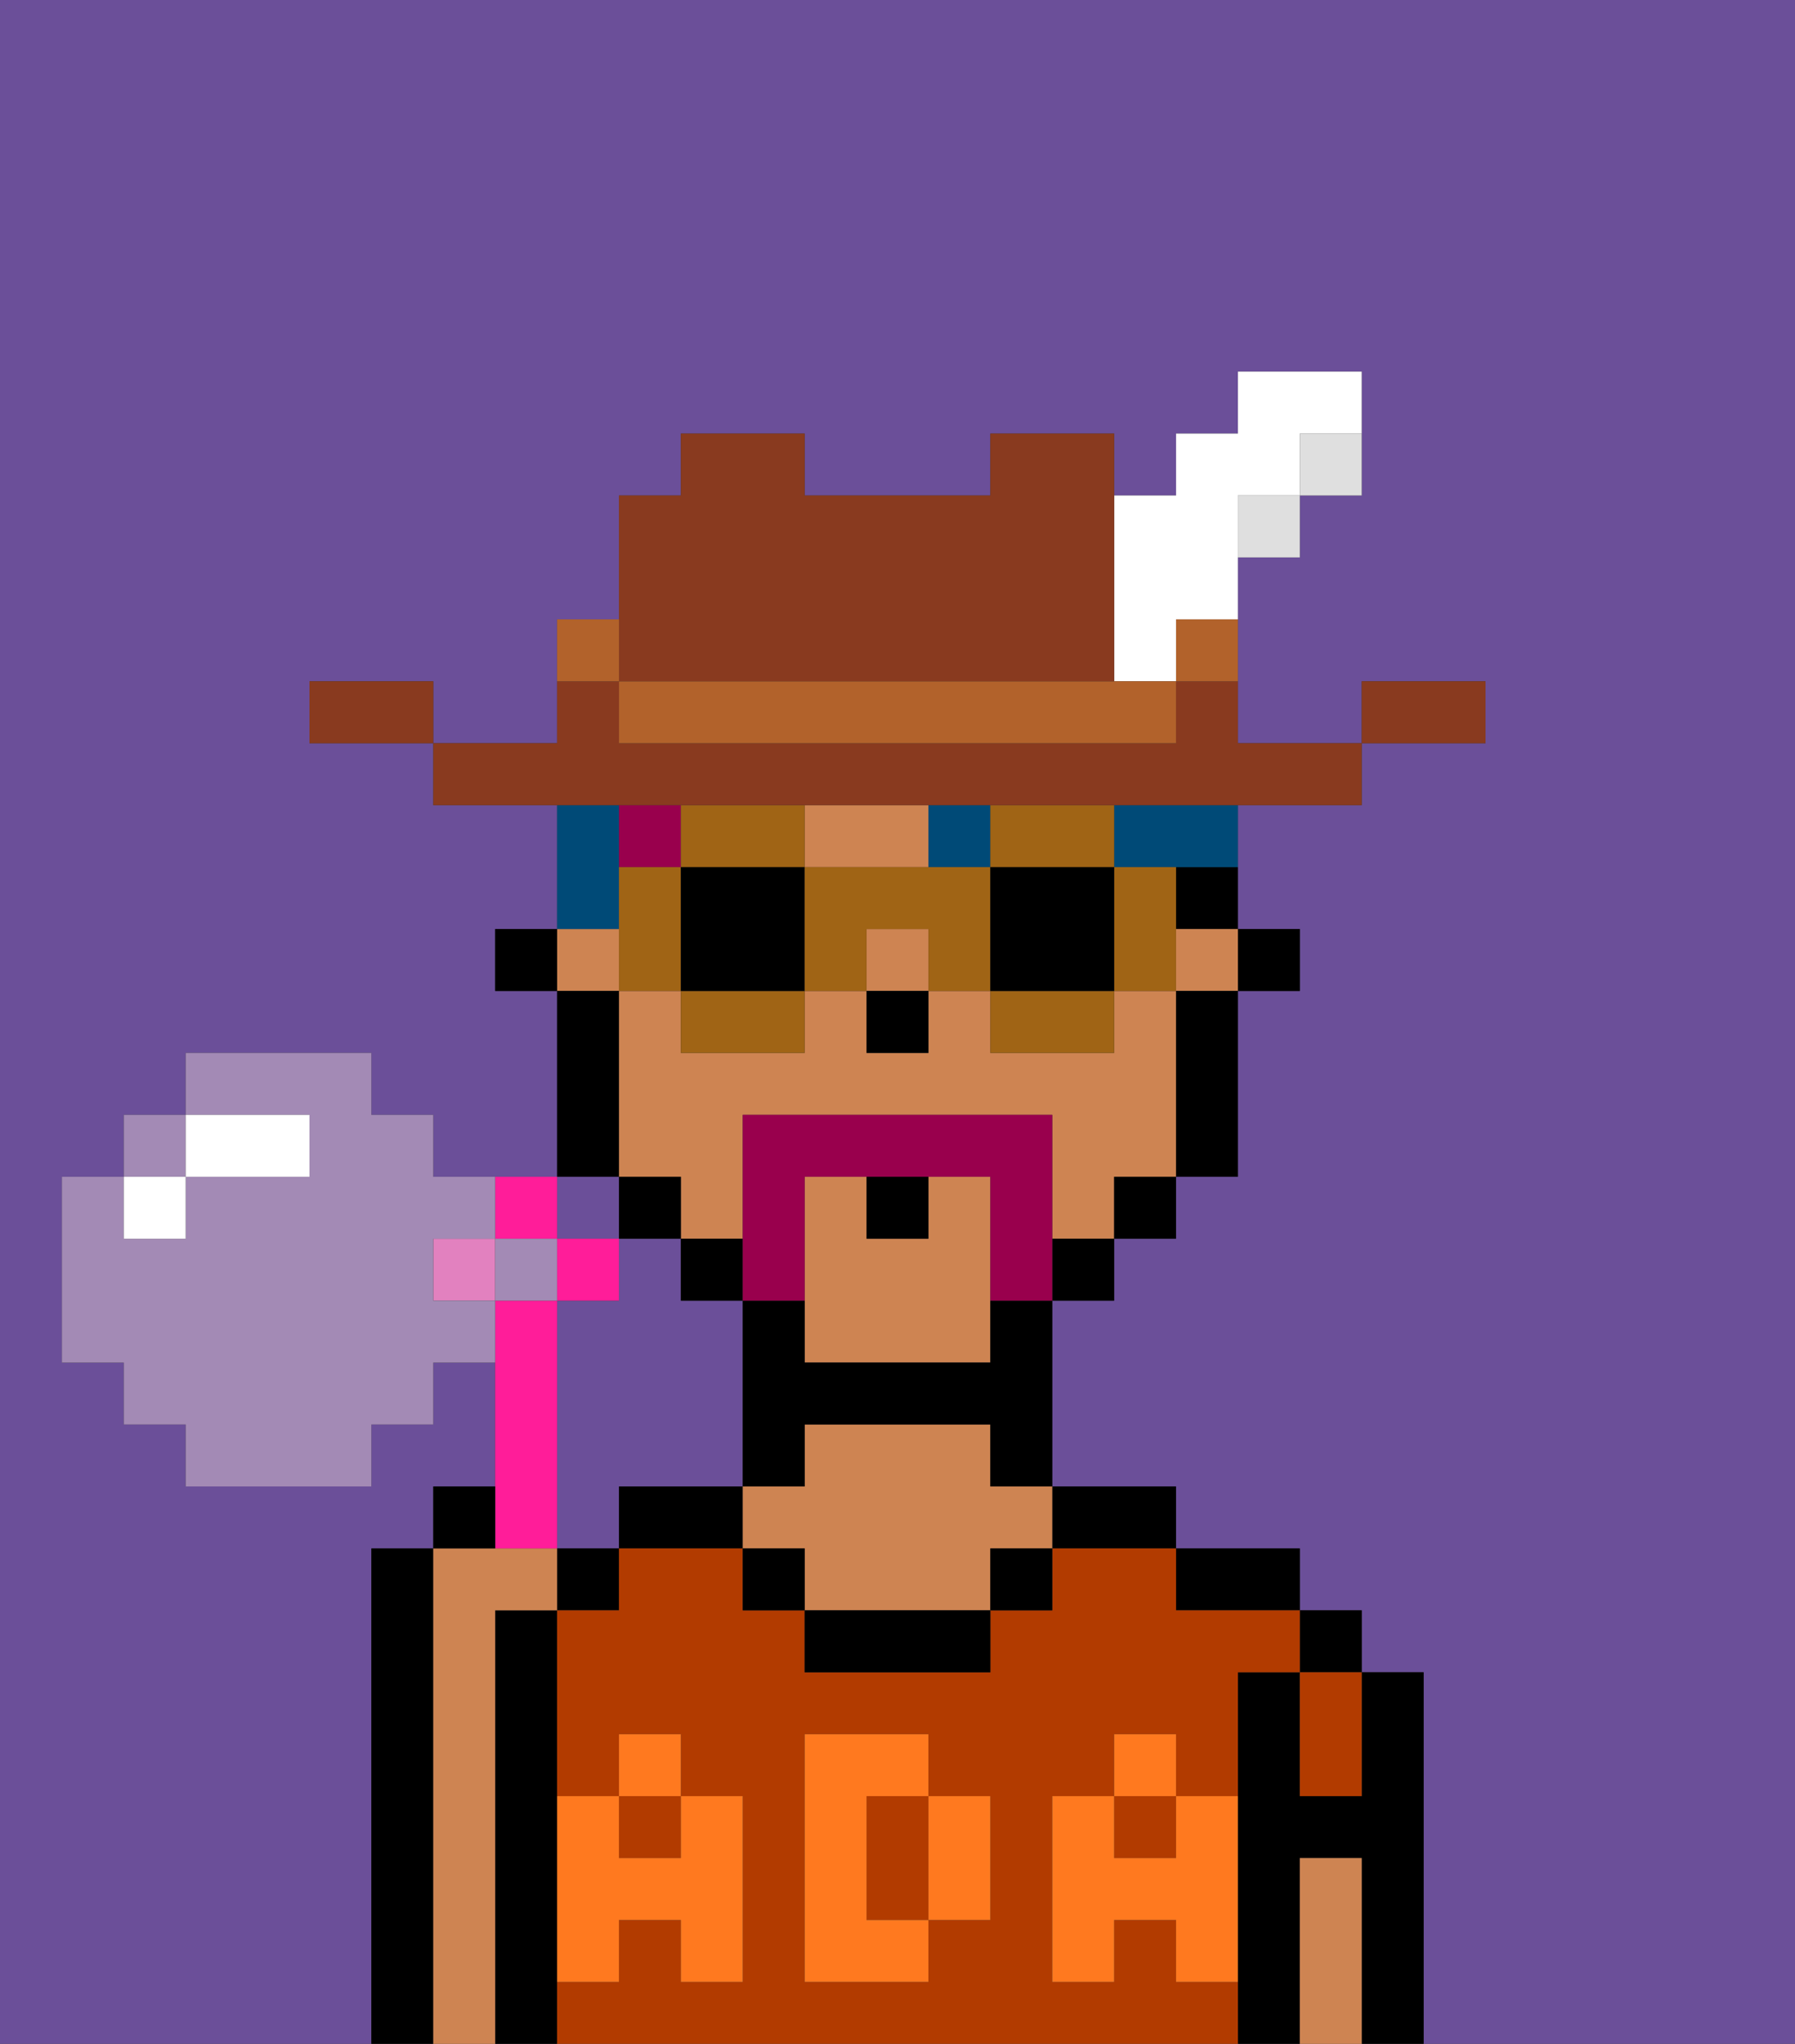 <svg xmlns="http://www.w3.org/2000/svg" viewBox="0 0 29 33"><rect x="0" y="0" width="29" height="33" fill="#333333" stroke="none"/><defs><style>polygon,rect,path{shape-rendering:crispedges;}.da32-1{fill:#6b4f99;}.da32-2{fill:#000000;}.da32-3{fill:#b23b00;}.da32-4{fill:#ce8452;}.da32-5{fill:#ff791f;}.da32-6{fill:#99004d;}.da32-7{fill:#99004d;}.da32-8{fill:#004a77;}.da32-9{fill:#a06415;}.da32-10{fill:#893a1f;}.da32-11{fill:#dfdfdf;}.da32-12{fill:#b2622b;}.da32-13{fill:#ffffff;}.da32-14{fill:#ff1d99;}.da32-15{fill:#e281bf;}.da32-16{fill:#a38ab5;}</style></defs><path class="da32-1" d="M3,19Z"/><rect class="da32-1" x="2" y="20" width="1"/><path class="da32-1" d="M11,24h1V21H11V20H10v1H9v4h1V24Z"/><rect class="da32-1" x="9" y="19" width="1" height="1"/><path class="da32-1" d="M0,33H6V25H7V24H8V22H7v1H6v1H3V23H2V22H1V19H2V18H3V17H6v1H7v1H9V16H8V15H9V13H7V12H5V11H7v1H9V10h1V8h1V7h2V8h3V7h2V8h1V7h1V6h2V8H21V9H20v3h2V11h2v1H22v1H20v2h1v1H20v3H19v1H18v1H17v3h2v1h2v1h1v1h1v6h6V0H0Z"/><rect class="da32-1" x="8" y="20" width="1"/><path class="da32-2" d="M23,27H22v2H21V27H20v6h1V30h1v3h1V27Z"/><rect class="da32-2" x="21" y="26" width="1" height="1"/><path class="da32-2" d="M20,26h1V25H19v1Z"/><path class="da32-2" d="M18,25h1V24H17v1Z"/><path class="da32-2" d="M11,24H10v1h2V24Z"/><path class="da32-2" d="M9,31V26H8v7H9V31Z"/><rect class="da32-2" x="9" y="25" width="1" height="1"/><path class="da32-2" d="M7,25H6v8H7V25Z"/><path class="da32-3" d="M19,32V31H18v1H17V29h1V28h1v1h1V27h1V26H19V25H17v1H16v1H13V26H12V25H10v1H9v3h1V28h1v1h1v3H11V31H10v1H9v1H20V32Zm-3-2v1H15v1H13V28h2v1h1Z"/><path class="da32-3" d="M15,29H14v2h1V29Z"/><rect class="da32-3" x="18" y="29" width="1" height="1"/><rect class="da32-3" x="10" y="29" width="1" height="1"/><path class="da32-3" d="M21,28v1h1V27H21Z"/><path class="da32-4" d="M8,26H9V25H7v8H8V26Z"/><path class="da32-4" d="M16,23H13v1H12v1h1v1h3V25h1V24H16Z"/><path class="da32-2" d="M13,26v1h3V26H13Z"/><path class="da32-4" d="M22,30H21v3h1V30Z"/><rect class="da32-2" x="12" y="25" width="1" height="1"/><rect class="da32-2" x="16" y="25" width="1" height="1"/><path class="da32-5" d="M19,30H18V29H17v3h1V31h1v1h1V29H19Z"/><rect class="da32-5" x="18" y="28" width="1" height="1"/><path class="da32-5" d="M15,30v1h1V29H15Z"/><path class="da32-5" d="M14,30V29h1V28H13v4h2V31H14Z"/><path class="da32-5" d="M9,32h1V31h1v1h1V29H11v1H10V29H9v3Z"/><rect class="da32-5" x="10" y="28" width="1" height="1"/><rect class="da32-2" x="20" y="15" width="1" height="1"/><path class="da32-2" d="M19,15h1V14H19Z"/><rect class="da32-4" x="19" y="15" width="1" height="1"/><rect class="da32-4" x="9" y="15" width="1" height="1"/><rect class="da32-4" x="14" y="15" width="1" height="1"/><path class="da32-4" d="M14,22h2V19H15v1H14V19H13v3Z"/><path class="da32-4" d="M19,16H18v1H16V16H15v1H14V16H13v1H11V16H10v3h1v1h1V18h5v2h1V19h1V16Z"/><path class="da32-4" d="M14,14h1V13H13v1Z"/><path class="da32-2" d="M19,17v2h1V16H19Z"/><rect class="da32-2" x="18" y="19" width="1" height="1"/><rect class="da32-2" x="17" y="20" width="1" height="1"/><path class="da32-2" d="M16,22H13V21H12v3h1V23h3v1h1V21H16Z"/><rect class="da32-2" x="11" y="20" width="1" height="1"/><rect class="da32-2" x="10" y="19" width="1" height="1"/><path class="da32-2" d="M10,18V16H9v3h1Z"/><rect class="da32-2" x="8" y="15" width="1" height="1"/><rect class="da32-2" x="14" y="16" width="1" height="1"/><rect class="da32-6" x="10" y="13" width="1" height="1"/><path class="da32-7" d="M17,19V18H12v3h1V19h3v2h1V19Z"/><path class="da32-2" d="M15,20V19H14v1Z"/><rect class="da32-8" x="15" y="13" width="1" height="1"/><path class="da32-8" d="M10,14V13H9v2h1Z"/><path class="da32-8" d="M18,14h2V13H18Z"/><path class="da32-9" d="M12,14h1V13H11v1Z"/><path class="da32-9" d="M11,17h2V16H11Z"/><polygon class="da32-9" points="11 15 11 14 10 14 10 15 10 16 11 16 11 15"/><path class="da32-2" d="M12,14H11v2h2V14Z"/><path class="da32-9" d="M19,16V14H18v2Z"/><path class="da32-9" d="M17,14h1V13H16v1Z"/><path class="da32-9" d="M16,17h2V16H16Z"/><path class="da32-9" d="M15,14H13v2h1V15h1v1h1V14Z"/><path class="da32-2" d="M16,14v2h2V14H16Z"/><path class="da32-10" d="M24,11H22v1h2Z"/><path class="da32-11" d="M21,8h1V7H21Z"/><path class="da32-10" d="M11,13H22V12H20V11H19v1H10V11H9v1H7v1h4Z"/><rect class="da32-11" x="20" y="8" width="1" height="1"/><path class="da32-12" d="M19,11h1V10H19Z"/><path class="da32-13" d="M18,11h1V10h1V8h1V7h1V6H20V7H19V8H18v3Z"/><path class="da32-12" d="M17,11H10v1h9V11H17Z"/><path class="da32-10" d="M11,11h7V7H16V8H13V7H11V8H10v3Z"/><path class="da32-12" d="M10,10H9v1h1Z"/><path class="da32-10" d="M6,11H5v1H7V11Z"/><polygon class="da32-14" points="9 21 10 21 10 20 9 20 9 20 9 21"/><polygon class="da32-14" points="9 20 9 19 8 19 8 19 8 20 9 20"/><rect class="da32-15" x="7" y="20" width="1" height="1"/><path class="da32-14" d="M9,25V21H8v4Z"/><path class="da32-2" d="M8,24H7v1H8Z"/><polygon class="da32-16" points="3 18 2 18 2 19 3 19 3 18"/><path class="da32-16" d="M7,21V20H8V19H7V18H6V17H3v1H5v1H3v1H2V19H1v3H2v1H3v1H6V23H7V22H8V21Z"/><polygon class="da32-16" points="9 20 8 20 8 21 9 21 9 21 9 20"/><polygon class="da32-13" points="3 20 3 19 3 19 2 19 2 19 2 20 3 20"/><path class="da32-13" d="M4,19H5V18H3v1Z"/></svg>